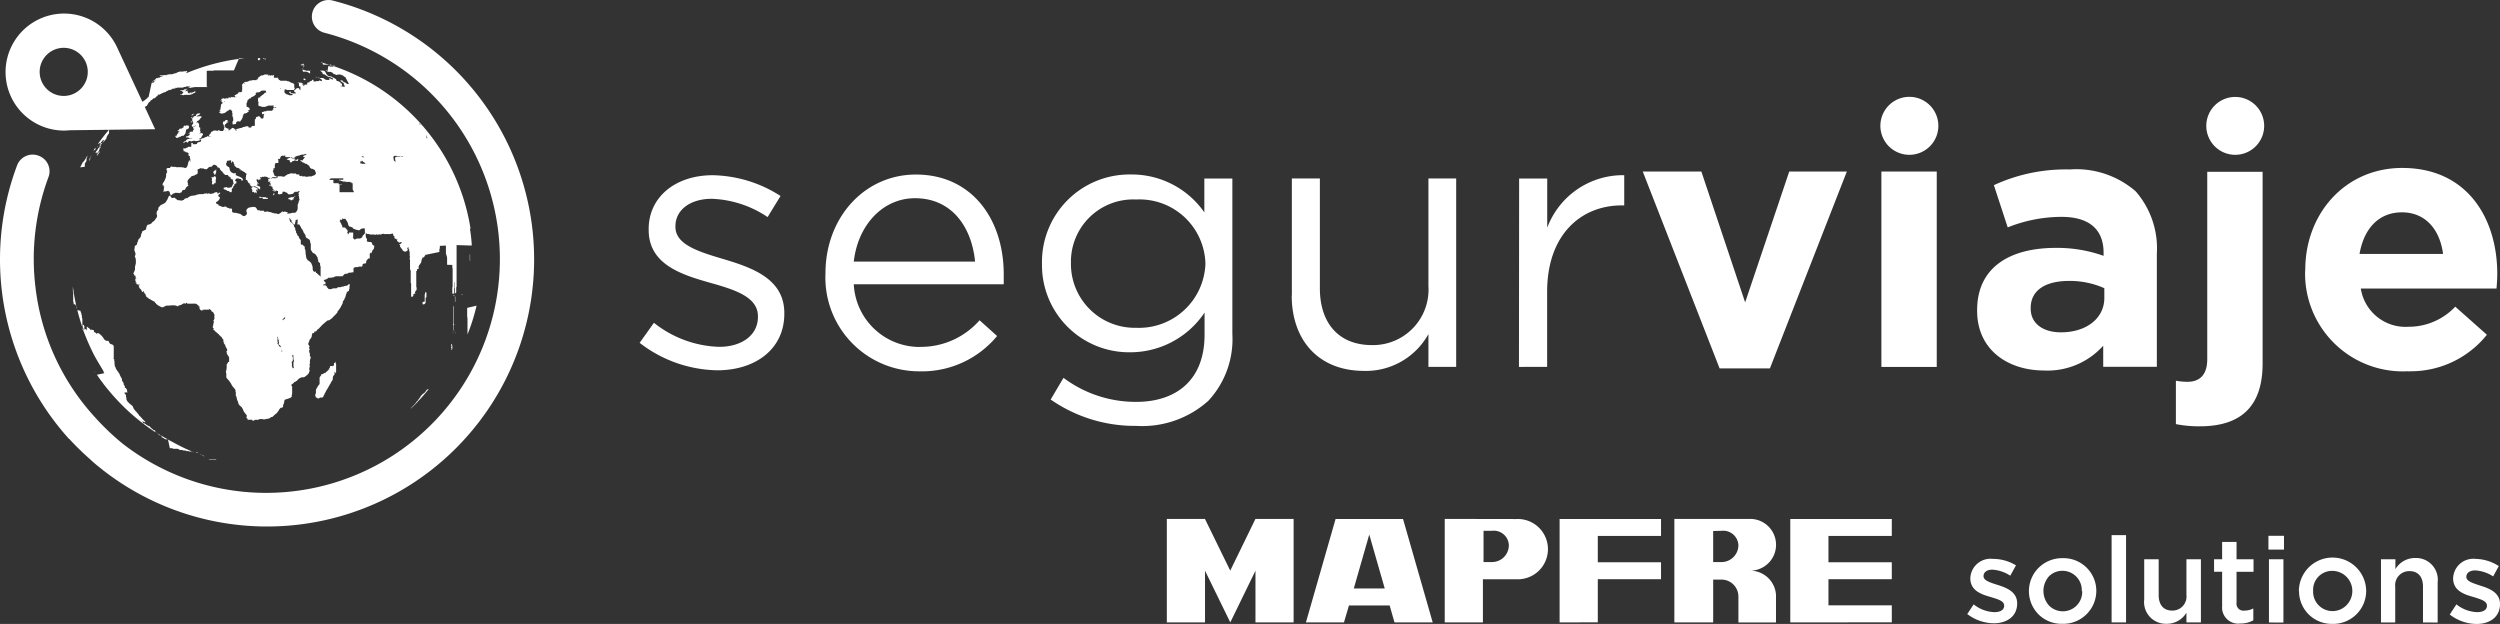 <svg xmlns="http://www.w3.org/2000/svg" width="195.785" height="48.864" viewBox="0 0 195.785 48.864">
    <rect x="0" y="0" width="195.785" height="48.864" fill="#333333" stroke="none"/>
    <defs>
        <style>
            .cls-1,.cls-2{fill:#fff}.cls-2{fill-rule:evenodd}
        </style>
    </defs>
    <g id="logo_Segurviaje_color" data-name="logo Segurviaje color" transform="translate(-20.001 111.002)">
        <g id="Capa_1" data-name="Capa 1" transform="translate(20.001 -111.002)">
            <path id="Unión_19" d="M191.852 48.126l.014-.025.506-.772a2.731 2.731 0 0 0 1.621.61c.505 0 .77-.2.77-.5 0-.387-.509-.51-1.1-.7-.736-.2-1.549-.506-1.549-1.452a1.583 1.583 0 0 1 1.761-1.518 3.466 3.466 0 0 1 1.817.563l-.444.808a2.866 2.866 0 0 0-1.4-.47c-.442 0-.7.208-.7.506 0 .354.537.5 1.118.695.721.223 1.52.55 1.52 1.441 0 1.012-.807 1.553-1.84 1.553a3.466 3.466 0 0 1-2.094-.739zm-11.033.007a2.559 2.559 0 0 1-.771-1.832h-.014a2.635 2.635 0 1 1 5.271 0 2.586 2.586 0 0 1-2.635 2.559h-.055a2.575 2.575 0 0 1-1.796-.727zm2.944-.738a1.578 1.578 0 0 0-1.093-2.689 1.485 1.485 0 0 0-1.52 1.559 1.528 1.528 0 0 0 .419 1.124 1.526 1.526 0 0 0 2.194.007zm-24.1.736a2.578 2.578 0 0 1 .008-3.683 2.611 2.611 0 0 1 1.868-.736 2.567 2.567 0 0 1 2.632 2.568 2.588 2.588 0 0 1-2.592 2.574h-.131a2.564 2.564 0 0 1-1.788-.724zm.771-2.963a1.721 1.721 0 0 0 .014 2.234 1.519 1.519 0 0 0 2.618-1.109h-.033a1.515 1.515 0 0 0-1.517-1.591h-.016a1.468 1.468 0 0 0-1.069.465zm9.248 3.682a1.7 1.7 0 0 1-1.76-1.9V43.8h1.133v2.81c0 .767.388 1.207 1.058 1.207a1.1 1.1 0 0 0 1.116-1.225V43.8h1.133v4.945h-1.133v-.764a1.779 1.779 0 0 1-1.535.871zm5.773-.021a1.264 1.264 0 0 1-1.42-1.452h-.011v-2.6h-.632V43.8h.632v-1.357h1.129V43.8h1.33v.979h-1.33V47.2a.54.54 0 0 0 .613.617 1.454 1.454 0 0 0 .7-.168v.93a2.011 2.011 0 0 1-.973.25zm-21.389-.742l.5-.757a2.75 2.75 0 0 0 1.621.61c.505 0 .767-.2.767-.509 0-.383-.505-.506-1.108-.692-.727-.208-1.542-.506-1.542-1.452a1.581 1.581 0 0 1 1.761-1.518 3.45 3.45 0 0 1 1.814.506l-.448.811a2.831 2.831 0 0 0-1.4-.473c-.442 0-.693.208-.693.51 0 .35.534.5 1.119.69.716.223 1.516.552 1.516 1.441 0 1.014-.8 1.557-1.836 1.557a3.46 3.46 0 0 1-2.074-.725zm35.688.663v-2.814c0-.768-.384-1.209-1.062-1.209a1.1 1.1 0 0 0-1.112 1.229v2.793h-1.115V43.8h1.129v.772a1.78 1.78 0 0 1 1.549-.872 1.7 1.7 0 0 1 1.76 1.9v3.151zm-12.063 0V43.8h1.133v4.952zm-12.323-.007v-6.835h1.132v6.835zm-25.164 0v-8.1h7.95v1.329h-4.96v2.062h4.96v1.326h-4.96v2.048h4.96v1.33zm-18.065 0v-8.1h7.943v1.329h-4.952v2.062h4.952v1.326h-4.952v3.378zm-12.93 0l-.379-1.326h-3.188l-.39 1.326h-2.98l2.323-8.1h5.282l2.324 8.1zm-3.188-2.656h2.424l-1.212-4.225zm-7.7 2.656v-4.049l-1.972 4.048-1.979-4.048v4.048h-2.991v-8.1h2.987l1.979 4.047 1.972-4.047h2.991v8.1zm55.725-.674a.072.072 0 0 0 .021.018l-.008.015zm30.144-1.79a.074.074 0 0 1 0 .012.045.045 0 0 1 0 .01zm-6.54-3.238v-1.078h1.219v1.079zM8.044 36.8c-.333-.265-.652-.51-.95-.8a20.906 20.906 0 0 1-1.664-1.621h-.018a20.967 20.967 0 0 1-4.077-21.42 1.306 1.306 0 0 1 .689-.737 1.292 1.292 0 0 1 1.011-.022 1.294 1.294 0 0 1 .76 1.675 18.372 18.372 0 0 0-1.011 8.672 18.15 18.15 0 0 0 4.608 10.079 19.383 19.383 0 0 0 2.223 2.126A18.306 18.306 0 1 0 25.406 2.565a1.3 1.3 0 1 1 .638-2.524 20.915 20.915 0 1 1-18 36.762zm8.871-.792h.022zm-.029 0h-.455l-.108-.029h.629l-.037.029zm.029 0h-.025zm.291-.008h.051zm-.254-.014h.028zm-.657 0h.028zm.58-.059h.055zm-.085 0h.028zm-.032 0h.036zm-.338-.111h.029zm-.315-.075h.033zm.086 0h.046zm-.2-.015l-.1-.031-.086-.029h.068l.15.049.018.011zm-.2-.1h.026zm-.01 0h-.051l-.046-.051.107.051zm.272-.011h.047zm-.121 0h.031zm0 0h.036zm.068-.024h.061zm-.158 0h.033zm0 0h.029zm-.222-.026h.06zm-.068-.029h.04zm-.062-.075h-.1l-.011-.06.172.06zm-.147-.042h.029zm-.071 0h-.002a.043.043 0 0 1 .032 0zm-.008 0h.036zm-.018 0h.018zm.014 0zm-.086 0l-.126-.055h.018l.146.055zm-.151-.055h-.172l-.075-.036h-.154l-.09-.046h-.169l-.079-.04h-.178l-.09-.045-.09-.048h-.351l-.09-.049h-.183l-.147-.678c.129.071.262.144.391.208a15.4 15.4 0 0 0 1.5.734zm-1.892-.957h.021v.015a.119.119 0 0 1-.015-.015zm.021 0h.008zm-.036 0h.015zm.021 0zm-.015 0h-.158l-.05-.029-.136-.082-.094-.051h.025l-.05-.038v-.072c.158.093.319.182.481.272zm.015 0zm-.456-.161zm-.036 0l-.042-.027h.022l.057.027zM12.6 34.1h.057v.04a.51.51 0 0 1-.057-.04zm-.037 0h-.042l-.1-.068-.068-.079c.079.051.161.1.244.148zm-.322-.223h.029l.046.029.04.046c-.044-.029-.084-.052-.119-.079zm-.008 0l-.051-.031c.021.011.039.025.061.036zm-2.686-2.162c-.333-.338-.66-.692-.968-1.058l-.068-.086-.1-.115-.032-.04-.032-.036-.082-.111-.037-.036a.373.373 0 0 0-.064-.086l-.061-.082-.093-.134-.057-.068a9.715 9.715 0 0 1-.362-.515l.58-.122-.032-.051-.029-.04v-.06c-.251-.427-.524-.857-.756-1.3a17.594 17.594 0 0 1-.818-1.869 1.742 1.742 0 0 1-.033-.082l.037.011v-.089l-.026-.04a.074.074 0 0 1-.025-.064v-.216l.086.036v.033l.032.042v.263l.129-.029.033.042v-.031l.036.15v-.183H6.8v-.175l.032.046v-.05l.025.04.061.064h.032l.029.046.077.037v.049l.064.051v-.051l.237.057V26l.007.025h.025v-.033l.054.033.06.053.037.033.049.036V26.1h.147l.122.1.111.108h.026l.021.067.04.051.04.04.054.082.029.044.06.064h.04l.037.033h.161l.033.046.029.051.068.124.265.112v.04l.036.06v.38a.031.031 0 0 1 0 .025v.51h-.031l.029.053.036.04v.1l.025.1v.172l.015.018v.134l.036.04v.046l.044.046v.042l.049.1.191.272.033.044.049.12.086.174.079.126v.124l.046.082.085.13v.086l.025.053.036.062.037.04v.12l.075.029.071.1.025.044v.122l.036.036v.04h-.108l-.029-.046v.062H9.74v.036l.04.038v.051l.111.044h-.028v.126l.028.071v.1l.036.04H9.9v.042l.025.04.029.04v.036l.058.051.038.046.072.075.2.161.036.044.029.027.032.044v.022l.04.1.064.093.062.079.1.1.032.042.079.1.033.029.042.062.026.057-.037-.044-.037-.04.026.029.061.068.046.029.09.1.038.036.047.042v.029l.111.1.022.018.029.036.044.036.029.033.031.044h-.1l-.079-.044h-.029l-.086-.062-.042-.031h-.029l-.068-.066-.064-.057-.125-.1.086.071.029.029.036.029.036.036.039.033.066.053h.029l.039.036.086.159h.079l.057.036.042.029.047.033.071.06h.029l.04.029.054.033h.029l.068.04.079.1.036.029.075.057.072.062.04.036h.068l.036.036.031.051v.029h-.031l.029.042a16.056 16.056 0 0 1-2.625-2.133zm1.276.745l-.029-.031-.014-.015zm-.161-.179l.014.018v-.011l-.047-.042zm-3.309-6.256h.007L7.353 26zm-.517-.219v-.057h-.029zm-.258 0l-.004-.006zm165.6 7.58a9.22 9.22 0 0 1-1.775-.172v-3.4a4.869 4.869 0 0 0 .911.086c.918 0 1.545-.506 1.545-1.771V13.453h4.335v15.02c0 3.37-1.714 4.912-4.908 4.912zm-83.309-.033A11.516 11.516 0 0 1 82.3 31.3h-.025l1.011-1.71a9.447 9.447 0 0 0 5.677 1.883c3.259 0 5.371-1.8 5.371-5.251V24.48a7 7 0 0 1-5.794 3.108 6.825 6.825 0 0 1-6.938-6.9v-.06a6.851 6.851 0 0 1 6.949-6.963 6.93 6.93 0 0 1 5.766 2.965v-2.649h2.194v12.181a7.085 7.085 0 0 1-1.882 5.227 7.749 7.749 0 0 1-5.623 1.965zm-5-12.764v.057a5 5 0 0 0 5.107 5.025 5.206 5.206 0 0 0 5.425-5v-.053a5.163 5.163 0 0 0-5.425-4.994 4.874 4.874 0 0 0-5.106 4.965zM19.841 32.942h-.064V32.9h-.044v-.031h-.343v-.055l-.04-.06-.036-.029V32.7h-.029v-.037h.036v-.146l-.029-.037-.057-.068-.068-.082-.068-.1-.054-.1v-.037l-.06-.108-.055-.071v-.036l-.143-.1-.025-.04-.09-.108v-.08l-.029-.036v-.075h-.033V31.4l-.04-.082v-.036l-.025-.036v-.115l-.036-.036v-.04l-.042-.075v-.268l-.025-.051v-.121l-.055-.086-.057-.051-.072-.1-.049-.051-.051-.078-.062-.123-.03-.051-.144-.2-.051-.064-.085-.086-.025-.042-.036-.04v-.3l-.039-.172.042-.086v-.072l.025-.111v-.217a.229.229 0 0 0 0-.068l.029-.048.032-.036.043-.09.042-.031h.044v-.33l-.036-.1-.046-.046-.1-.171v-.09l-.033-.036v-.029l.061-.072v-.1l-.1-.182-.048-.1v-.06l-.046-.048-.064-.1-.032-.042.076-.026h-.029l-.05-.042v-.186h-.036l-.064-.088v-.046l-.147-.129-.133-.144-.176-.15-.046-.046.051.025-.046-.029h-.044l-.051-.1h-.05l-.029-.051-.064-.092.043.042.068-.014-.072-.055-.036-.075h-.022l.022-.046.036-.1v-.122h.046L16.7 25.3v-.02h.05v-.1h.014l-.05-.033v-.051l.04-.046.036-.09v-.343l-.046-.046v-.051H16.7v-.1h-.1l-.04-.06-.039-.1-.042-.026v.055l-.044-.036V24.2h-.046l-.051-.051.051.1H15.9l.029.053h-.031l-.026-.1v.086h-.036v.042h-.046v-.051l-.033.055v-.036l-.072-.037-.064-.1v-.115h.029V24l-.051.044v-.074l-.053.03v-.051l.04-.029h-.072l-.085-.085-.086-.051h-.191l.044-.042-.075.042h-.444L14.6 23.7l-.037.037-.031.049h-.044l-.014-.029-.01-.021-.025-.029.036.049h-.095l-.04.033-.075.031-.093.068h-.042l-.144.049L13.9 24l-.055-.048-.183-.042h-.232l-.172.022h-.229l-.273.133h-.1l-.3-.165-.09-.075-.04-.046-.1-.1v-.025l-.068-.064h-.057l-.04-.026-.061-.053h-.051l-.031-.051h-.029l-.133-.071-.042-.029v-.036h-.037l-.046-.036-.085-.062v-.09h-.056v-.057l.007.008v-.027h.04l-.025-.025h-.039L11.337 23l-.051-.107h-.029v-.079l-.051-.042v.093h-.05l-.04-.04-.046-.1-.04-.033v-.062h-.06a.156.156 0 0 1 0-.051h-.039l-.025-.053v-.046h-.046l.025-.051.036-.042h-.06v-.051h.082a.077.077 0 0 1 0-.04h-.168a.117.117 0 0 1 0-.053h-.015l-.036.026-.043-.033v-.062l.036-.036h-.051l-.065-.036.026-.055h.031L10.627 22H10.6v-.175l.026-.031v.046h.11v-.01h-.064l-.046-.04v-.082l-.036-.144-.055.057v-.051l-.042-.086-.029-.057-.036-.029v-.025h.046v-.026l.04-.082.057-.15V20.9l.068-.279v-.28l-.042-.19-.037-.042v-.044l.051-.119v-.1l-.057-.159-.036-.108.036-.246v-.051l.033-.053h.04l.085-.055v-.053l.033-.057v-.051l.078-.161V18.8l-.038.046.025-.051.075-.079.075-.1.04-.042.029-.053.029-.182.076-.161v-.062l.28-.133.036-.055v-.107l.04-.079v-.049l.036-.037.037-.051.172-.042.126-.072.036-.051.072-.074.086-.051.042-.046.04-.051.068-.1.05-.066.046-.1v-.1l-.031-.057V16.6l.06-.107.068-.072v-.157l.094-.1.086-.094.265-.133.079-.049.046-.046.144-.227.1-.232.032-.051h.039l.077-.031v.089l.068.086.04.031h.06l.09-.025h.046l.273.212.1-.036.036.046h.212l.05-.04h.046l.03-.036.046-.051.043-.033h.043l.1-.042.042.022.044-.055.05-.046.193-.085.291-.036h.037l.094-.059h.093l.1-.042h.337l.062-.04h.136v-.033h.046l.046.044h.086l.054-.046.1.064h.046l.05-.025h.1l.072-.026.04-.036.147-.051h.079l.046.033v.079h.036l.115-.079h.054v.053l-.083.1h-.053v.115l.031.053h.033l.046.042v.086l-.057.108-.09.108-.1.051-.046.051v.048l.04.057.061.029h.046v.051l.051-.048v.111h.046l.083.04h.043l.118.068h.1l.132-.042.072.031.122.086h.076l.051.048h.161l.051.038v.2l.04.051.1.046h.139l.169.04.215.055.119.1.114.062h.06l.105-.044.1-.118v-.112l-.036-.071v-.123l.025-.053.046-.056.108-.086h.054l.05-.026h.1l.042-.029h.259l.11.126.046.036v.057l.04.042h.147l.057.04h.284l.042.086h.062l.107-.029h.051l.322.066.051.042h.107l.051.04h.107l.126.018.057.033h.061l.1-.046.126-.094h.008l.057-.06h.1l-.057.042h.082l.051-.036h.061l.093.042h.079l.043.051h-.05l-.026.037.068.029v.025h.04V16.7h.039l.057.026.077-.026.161-.036h.158l.079-.029.072-.083.044-.064.042-.139v-.323l.046-.09v-.082h.04v-.134l.054-.031v-.083l-.033-.086v-.14l-.039-.046v-.051l.036-.068-.044-.057V15.1l.046-.044.033-.046v-.051h-.046l-.047.029h-.039v.033h-.215l-.085.055-.044.049v.044h-.046l-.054.025-.165.026h-.092l-.068-.026-.051-.071-.049-.04-.087-.026-.1-.049h-.108l-.036.049v.051l-.043.1-.046-.031-.1.036h-.107l-.064-.029.014-.172v-.057h-.089v-.029h-.056l-.028.036-.046.031v-.018l-.022.018h-.093l.025-.031h.09v.014l.032-.025-.054-.025h-.19v-.051h.051l.04-.046-.037-.036h-.049v-.063l-.043-.025h.036v-.075l-.086-.033-.053-.04-.04.029-.09-.051h.05l-.032-.042v-.033h.025l.042.051v.046l.1-.031H21.2l-.044-.079h.044l.042-.051h-.068v-.046l-.06-.046.053-.036.033-.051h-.05l-.158.037.029-.055v-.093l.029-.051.1-.072h.108l.051-.031h.043v-.046h.048v.049h.255v-.035h.126l-.062-.038v-.036l.044-.04h.284l.114.029h.119l.028-.051.137-.075.068-.051.161-.046.09-.04.308.025h.046l.046-.031.026.051.042.046h.208v.086l.049.046h.051l.033-.025h.046l.05.042h.126l.04-.029v.029l.129.029h.118l.133-.029h.185l.115-.051.042-.025h.043l.061-.04.042-.046.04-.075v-.026l-.04-.1-.031-.053v-.046l-.029-.049h-.047l-.049-.04-.051-.036H24.4l-.05-.04-.061-.033-.062-.137-.04-.046-.1-.075-.1-.071h-.093l-.09-.09h-.093l-.087-.089-.093-.033v-.029h.043l-.054-.026.04-.029.064.029h.107v-.093h.04l.044-.089h.085l-.1-.093h-.046l-.046-.04.082-.04h.046v-.042h.043l.086-.044h.042v-.033h-.027v-.031h-.04l-.04.031h-.075l-.043.026h-.19v.029h-.083l-.046.042h-.086l-.039.026h-.09l-.042.04h-.04l-.061.079h-.04l.061-.059-.068.033v.126l.085.1h.046l.086-.026h-.029l.044-.025h.046l.046.033-.046.031v.063h-.133l-.044-.033H23.1v-.036l-.053-.062-.094-.107-.05.031v-.036l-.046-.036h-.115l.051.036h.025l.051.04h.043v.046l.042-.029.083.068.029.046.028.036h-.028l-.04.046h-.093l-.04.029-.04.048-.04.025h-.1v-.025h-.008V12.6l-.042-.06H22.6l-.054-.029h-.079v-.044l.087-.053.135-.053h.048l-.037-.053h-.28l-.079-.046-.046-.037h.064l-.039-.04v-.04l-.05.055h-.119l-.029-.04v.046h-.039l-.09.026v.046l-.053.071.022.022-.062.067-.046.029v-.029l-.05.036h-.04v.044l.036.033v.19l-.036.025h-.19l-.039.048h.049l-.064.082v.276h-.1v.144l-.04.049v.029l-.054.029h.054v.049l.049.044v.084l.04.066.029.093.147.055.026.049-.051.036h-.05v-.029h-.237l-.1.1h-.1l-.046.046-.05.036-.044.048v-.079l.144-.068v-.025h-.15l-.033-.044-.042-.027-.154-.026h-.066l-.049.029-.1-.025-.05.046h-.123v.085h.051l.051.037h-.1v.049l.036.051h-.036l-.029-.051h-.103l.025.072-.06-.036-.055-.046v-.051l-.05.046v.139l.061.108.09.09v.049h-.04v-.049h-.086l.042.085-.049.033h-.054l.036.029h.047l.053.033h.046v.031h.068v.037h.057v.232l-.05-.049-.05-.037-.05-.025-.112.033.037.04v.036h.054l.029.049h-.1l-.036-.046-.047-.025v.057l.054.089v.1l.029.046v.029l-.051-.036-.025-.051h-.039l-.046.046v.04l-.048-.075-.046-.046V15l-.042.049h-.05l-.044-.082.033-.089-.036-.046-.04-.053v-.051l.042-.055h.051l.036-.057h.047l.053.033.062.025h.046l.05.037h.04l.057-.029v-.026h-.1l-.05-.031-.055-.037h-.1l-.129.033-.031-.046-.051.042-.036-.1-.062-.042v-.051h.008l-.068-.089h-.04l-.04-.09-.031-.029v-.042l-.04-.057-.094-.046-.029-.051h.029v-.055l-.029-.036.036-.06v-.137l.04-.071v-.079h-.04l-.057-.036-.04-.068h-.046l-.051-.044h-.025l-.137-.1h-.1l-.089-.042h.078l.043.025h.046l-.042-.04-.09-.06-.036-.046h-.051l-.072-.03h-.085V13.1l-.062-.04-.107-.1.031-.051-.04-.053h-.025v-.118l-.057-.068-.066-.037-.046.105v.053l-.04-.064v-.191l-.046.029h-.125l-.042.026h-.1l-.025.042v.094l-.051.051v.122l.051.089.039.025.09.066h.042l.036.082.04.208.158.164h.051l.036.033h.233v.072l-.051.029v.025l.151.083.137.049.039.015.135.071.033.036.051.029.036.051v.051l-.031.071h-.044l-.046-.04v-.059l-.046-.033h-.09l-.036-.04h-.2l-.036.029-.036.051-.026.025v.044l-.031.044v.007h.046l.071.04v.126l-.154.078v.093l-.1.086v.033l.014-.007v.049l-.075.068-.051.1v.075l.029.049-.051.04v.046h-.118l-.046-.038v-.029l-.048-.029h-.1l-.043-.04-.158-.082h-.061l-.04-.051v-.054l.043-.046h.1l.051-.04h.018l.094.057h.15l.1-.036h.1l.042-.018h-.06V14.6l.075-.1v-.072h.042l.036-.049-.029-.046v-.1l-.032-.048v-.1l-.029-.04h-.072L18.1 14h-.032v-.09l-.046-.033h-.046v-.046h-.046l-.055-.068-.036-.057h-.176l-.086-.053-.032-.036-.05-.033v-.046l-.047-.037h-.031v-.071l-.079-.029-.025-.046-.065-.053v-.046h-.04v-.1l-.2-.064v-.112h-.068l-.068-.057-.082-.023h-.046l-.062.036-.089.1-.051.025h-.111l-.06.033-.108.064v.042l-.047.029-.093.037-.036-.026h-.094l-.031-.046h-.205l-.025-.025h-.049l-.1.067h-.047l-.064.044v.1l.036.118h-.039v.1l-.047.037-.136.064-.046.033-.208.06-.076.04-.049.046.025.029-.051.036h-.036l-.033.051-.092.1v.029l-.046.051.039.172v.131l.068.083h-.057l-.1.064-.066.086-.025.051-.036.075-.047.036h-.089l-.108.071v.044l-.029.053-.036.044h-.075l-.051.042h-.042l-.057-.025H13.7l-.049.049h-.081l-.044.026-.042.064-.065.046-.079-.049-.031-.068v-.037l-.036-.025.049-.062-.053-.025-.072-.055v-.031l-.086.031v-.025l-.086.051h-.147l-.086.036v-.046l.036-.082v-.144l.029-.079V14.6h-.075v-.049l.051-.037v-.057l-.036.051h-.065v-.093l.025-.046a.042.042 0 0 1 0-.031l.075-.09.075-.148.046-.119.036-.049v-.042l-.025.049.047-.135v-.194l.031-.029v-.046l.057-.046v-.026h-.042l.053-.053h-.04v-.046l.026-.036h-.04v-.051h-.033v-.046l.1-.075h.2v-.036l.037-.051.046-.029h.075l.033.029h.251l.036.025h.445l.05.037h.025v-.026h.048l.06.04h.136l.04-.025.072-.115.029-.122.031-.086v-.04l.072-.2h.036l.026.044v.046l.031.046v-.265l-.031-.036-.033-.029h.036v-.135h-.04l-.031-.026h-.029v-.042l-.036-.04.047-.062h-.035v-.046h.075l-.029-.029H14.7v-.046h-.079l-.033-.031-.031.042v-.042l-.029-.029-.116-.036h-.046V11.8h.034l-.029-.026v-.042h.029v-.033h-.075v-.04l.042-.036h.183l.048-.051h.075l.039-.064h.043l.054-.033.049.036.122-.025v-.294h.12v.1h.251l.1-.04h-.015V11.2l.051-.036.09-.04h.082l.051-.029.04-.048v-.167l.05-.04.144-.026.14-.071.1-.026h.014v-.046h.14v.008h.161v-.026h-.083l-.057-.036v-.036l.094-.088.039-.053.036-.082v-.036h.04l.062-.025.046-.029.05-.044h.23l.029.036.039.022v-.031l.043-.044h.147v.053h.251v-.038h.04v-.072h.079l-.032-.029v-.083h-.036l.036-.036.04-.029-.043-.085H17.5v-.04l.032.031v-.057a.052.052 0 0 0 0-.036l-.032-.024v-.029h-.042v-.061h-.011l.011-.036v-.022h.007l.029-.1.025-.033v.033h.081v-.03l.038-.031v-.011l.03-.042h.154v.074h-.061l.039.026-.043.04.043-.026h.075v.036l-.025.038h-.1v.075h-.043a.089.089 0 0 0 0 .046h-.046v.029h-.04V9.8l-.046.033.036.056h-.021l.06.037v.049l.026.036h.036l.122.068h.087v.044l-.048.042v.035h.108v-.037l.043-.036h.076v-.044l.044-.021.029-.044h.046l.071.015.065.057h.04v.086l.075.036h.025l.036.025V10.2l.025-.04h-.118v-.04l.14-.026.226-.06.166-.034.064-.053h.079l.086-.036.122-.025h.115l.04.1h.178l.055-.042v-.082h.207l.04-.031v-.467L20 9.331l.036-.04v-.07l.025-.04.039-.029h.044l.093-.044h.068l.039.026.064.071v.04l.075.036h.087l.036-.025.036-.036v-.151l.057-.118-.036-.029-.046.029h-.075v-.04l-.029-.025v-.118h.114v-.022h.044l.036-.031h.161v-.04h.459V8.6h.072v-.159h.057V8.4l.189.036V8.41h-.029v-.032h-.154l-.079-.055v-.031h.036v-.068l-.078.046h-.373v.036h-.036l-.029.029v-.029l-.054.029h-.04v.035h-.308v-.024h-.1l.033-.036h-.136v-.029h-.062v-.242h.029l-.029-.067-.031-.036V7.7h.036v-.068h.143v-.073l.029-.029h.036l.048-.06h.028v-.032h.036L20.6 7.4h.029v-.027l.036-.025.062-.064.029-.033h.082v-.028h.028l-.035-.023v-.06l-.05-.046h-.295v.025h-.057v.036h-.06V7.2h-.061v.03H20.1l-.032.031a.041.041 0 0 1 0 .029h-.025l-.029.037v.029h.036v.036l-.072.046-.033.031-.04.064h-.071l-.029.036-.065.026h-.071v.1h-.1l-.029.029h-.032v.033l-.072.036v.066h-.075v.06h.029l-.051.1v.037h-.029V8.2a.126.126 0 0 0 0 .051v.108h.04l.029.025h.042l.062.053h.04v.057l.032.029V8.6h-.032v.025h-.036l-.04.036h-.033V8.7h.075v.031h-.029v.037h-.036l-.062.046-.036.036h-.072l-.029.04H19.1v.036h-.025l-.025.107v.029h-.04v.137l-.033.037v.024l-.031.036-.029.079-.055.056-.039.068-.036.042-.029-.04h-.183v.04h-.035l-.047.033V9.6a.057.057 0 0 1 0 .037v.04l-.04.04h-.086l-.085.029h-.04l-.031-.029v-.226h.036v-.067h.036v-.057h-.029v-.186h-.036v-.073l-.036-.115.036-.049v-.079l-.036.036v-.215h-.062V8.6h-.054l-.086-.029-.031.033-.04.036-.04.026h-.036L17.8 8.7l-.14.1-.036.033-.083.031h-.029l-.078.025h-.173l.032-.036h-.064l-.025-.031h-.031v-.036l.036-.04.025-.036v.026h.036l.036-.037-.046.029V8.7h-.018v-.04l-.036.037V8.6h.051l.061-.444h.04v-.033h.029l.031-.036.048-.026h-.106l.026-.025h.036v-.057h-.036v-.035l-.051.042v-.06l.044-.036v-.035h-.033l-.064.036v-.062h.064v-.036h-.036l.031-.04.029-.007v-.014h.037l.036-.029h.1v.026h.014v.011h.053v.014h.022V7.74h-.022v-.022h-.036l-.018.007v-.007h-.014l.014-.015.021-.022-.018.022h.055l-.033.011h.126l.022-.015.021-.014h-.036v-.004l.008-.01h.029V7.7h.137v-.022l.089-.026h-.1v-.024h.162v.036l.011.008v-.026h.051v-.029l.033-.033h.06l-.031.033h.04l.028-.018-.021-.007h.029l-.008.007.054.011.036-.026.036.051h.029v-.029h.114v-.018H18.417l-.036-.075v-.029l-.04.014.04-.027h-.029l.111-.04.025-.031h.029v-.029h.064v-.033h.065v-.051l.042-.025.037-.029h-.062V7.2h.1l-.068.026h.143l.042-.03h.051l.064-.031.04-.029-.068.04V7.14h-.037v-.029l.036-.025v-.415h-.031v-.033h.031l.029-.06h.04v-.029h-.049l.036-.026h.057v-.031l.036-.022v-.029h.1l-.046-.029h.3v-.028h-.119l.071-.036h.066v-.022h.025v-.01h.043l-.018.01h.068V6.3h.053v.051h.033v-.025h.057v-.01h-.075v-.04h.427v-.025h-.025v-.025h.082l.043-.046-.018-.011H20.211V6.1l.025-.031.255-.186-.015.031h.09v-.007a.052.052 0 0 0 0-.025h.093v-.021h.029v-.026h.351l-.072.051v.025h.083l.05-.031h.025v.042h.079V5.9h.122v.025h.046v-.054h.075v.194a.026.026 0 0 1 0 .025h.184l.029.011h.068v-.029h.025l.061.046h-.054l.1.15h.061V6.3h.033v.022h.48l.1.046h.085l.1.062.129.064h.057l.029.031h.046v.033h.025l.036.022.008.254v.029l.031.033v.053l-.075.1h-.469l-.152-.033-.084-.04h-.007V7h.031v.029h-.034v.089h-.025l.011.1.028.062.036.025h.032v.062h.028l.071.029h.062l.032.031h.071v.033h.219l.029-.025h.036V7.4l-.02-.027v-.028h-.133l-.1-.086-.032-.031.047-.037v-.029l.1.036-.026.066h.04v.031h.104l.072.022h.2l-.025-.029v-.06h-.036l-.085-.079V7.09l.053-.037.036-.053h.054l.043-.04V6.9h.215V7h.073v.029l.029.036v-.273l-.029-.024h-.086v-.256h-.068l-.065-.036h.348v.033l.043.025h.028l.033.029.053.057h-.126v.029l.1.036.025.033v.029l.093-.133h.054v.025l.1-.025h.029V6.47h.122l-.046-.029h.083l.031-.029v-.024l.029-.031h.047l.029-.026h.068v-.043l.049-.044h.062V6.3l.036.025.026.026h-.046v.025h.078l.072.026v-.025l.025-.025h.241v-.026h.029V6.3l.04.025L25 6.3h.068l.036.025v.022h.118v-.03l-.042-.026h.029v-.054h-.026l-.064-.055-.044-.025h-.04v-.05h.265l.173.119.1.036h.24l-.046-.139h.051l.036.029.114.049.068.026h.064l-.032-.033v-.025l-.036-.051-.04-.025h-.033l-.093-.051h-.043l-.023-.025h-.1l.028.026-.046-.026-.028-.025-.054-.049h-.029l-.046-.026-.046-.053h-.029l-.05-.051h-.1l-.04-.04V5.7l-.046-.046-.1-.086-.054-.04h.273l.064.04h.039l.183.32h.025l.032.025v.025h.036l.051.026h.064l.046.025h.079l.057.049.036.03h.037l.031.025h.029l.065.033v.029h.029l.036.025h.033l.036.093V6.3l.075.051h.046l.068.031.076.033.036.025.036.051v.031h.044l.029.033.029.022v.083h.031l-.031.033v.029h-.14l.039.036h.094l.089.029h.172l-.057-.064v-.052l-.053-.057v-.095l-.036-.031-.083-.053-.09-.051v-.028h-.036l-.025-.026.032-.033h.125l.087.119h.036l.051.025.029.029h.031l.055.03.028.025.04.026v.029h.157l-.291-.561h-.051l-.039-.031-.06-.051-.037-.025-.038-.025h-.059v-.026h-.038l-.047-.026H26.4v.036h-.061l-.051-.025h-.025v-.024h-.043l-.043-.022h-.04l-.028-.031-.055-.051-.046-.051h-.036l-.09-.04h-.168L25.65 5.6h-.036v-.034h-.033l-.1-.062h.064l.108.062.054-.4.036.025h.086l.036.026h.255l-.033-.026h.047l-.072-.025h-.032l-.068-.026-.025-.014h-.1l-.029-.026h.079a.014.014 0 0 1-.01 0h.014a.014.014 0 0 1 .008 0h.001H25.879l-.1-.033h.133l.075.033h.207l.072.029h-.126l-.07-.029h-.17l.05.022c.072.022.14.046.212.068a16.078 16.078 0 0 1 10.69 12.732l-.052-.032c.064.394.111.792.14 1.187v.154l-1.183-.037v.141a.154.154 0 0 1 0 .056v3.069l-.029.051v.39l-.043.04v.026h-.051v-.376l-.029-.044v-.44h-.032v.057a.248.248 0 0 1 0 .071v.387a.147.147 0 0 1 0 .055v.09a.154.154 0 0 0 0 .056v.168h-.15v-.48l.025-.055V22.4a.14.14 0 0 1 0-.053v-.122a.162.162 0 0 1 0-.057v-1.195l-.025.051v-.276l-.409-.011v-.57l-.068-.245v-.011l-.025-.056v-.623h-.025l-.452.022v.086a.073.073 0 0 1 0 .038v-.031a.119.119 0 0 0 0 .049v.083h-.034v.254l-1.116.232v.066h-.028v.051l-.032-.037v.072l-.086.051h-.029v-.048l-.033.048v.049l-.025.051-.029.051-.025.056v.1l-.032.066v.029l-.025.029-.029.046-.032.057-.029.033-.036.036v.029l-.036.036v.2l-.036.033h-.09v.148H32.6v1.247l.025.046a1.007 1.007 0 0 1 0 .144v.057l-.033.029h-.036v.051l-.033.051-.028.06v.051l.028.029h.036v.046l-.025-.033h-.074l-.065.033-.025.046v.09l-.04.051-.036.031h-.064l-.032-.036v-.638a.105.105 0 0 1 0-.051V22.2l-.033-.057V21.2l-.021-.055-.033-.057v-.731l-.026-.056v-.13h.029v-.057l-.029-.051v-.3l-.025-.105-.025-.049v-.059l.036-.038h-.083v-.037l.032-.057-.032.026v-.064l-.025-.031-.036.025v.057h-.037v.051h.036v.108l-.033.049-.038.029h-.037l-.036.033h-.112l-.04-.033h-.036l-.036-.038-.036-.051-.029-.057-.04-.044-.036-.057-.042-.049-.04-.051v-.089l-.072-.115h.072l.04-.022.036-.037h.036V19l.022-.037h-.108l-.04.029h-.075l-.036-.029-.046-.036-.04-.036-.033-.049v-.062l.036-.036.033-.033h-.025l-.037.037-.042.042v-.057l-.033-.042h-.036l-.036.029v-.037h-.039l-.029-.1v-.1h-.075v-.1l-.064-.107h-.034l.04.026h-.079l-.077.031h-.537l-.04-.046-.042.033h-.087v.042H29.6l-.04.025h-.042v-.036h-.044l-.043.031h-.126l-.038-.049v.036h-.306l-.043-.046h-.172l-.046-.036-.046-.033-.014.079v.175l.021.051v.057l.043.051.036.053-.011.2h.09l.068.033h.176L29.1 19l.042.057v.055l.044.053.036.057h.085v.133l-.025.06v.055l-.029.051-.043.036-.039.046-.039.112-.037.049v.066h-.046l-.029-.051-.064.107v.355h-.114l-.141.172-.025.053v.119l-.039.04-.173.025-.042.033-.04.057v.111l-.046.029h-.251l-.046.038h-.219l-.093.051-.043.046v.313h-.139l-.048.025h-.172l-.133.086h-.14l-.1.049-.046.055-.04.051-.047.042H26.3l-.051.026H26.2l-.046.057h-.136l-.057.029h-.237l-.049.036-.051.057h-.057l-.029.053h-.1l-.053.036h-.047l.044.046v.053l.072.037.036.057v.139h-.136l-.055.082h.193l.083.064.053.112.1.1.021.025h.194l.05-.036h.051l.054-.029h.251l.05-.037.076-.049h.2l.1-.048h.094l.19-.064h.093l.094-.06.042-.057h.1l.025.036-.043.108v.208l-.04.051h.026l-.026.042a.155.155 0 0 1 0 .062l-.172.1v.078l-.04.051v.036l-.036.04v.1l-.037.062v.057l-.057.04v.074l-.039.066-.075.1-.025.053v.051l-.026.1-.193.358-.036.051-.04.051-.036.051-.04.049-.032.04-.029.057v.049l-.1.1-.029.036-.031.033-.051.051-.036.036-.064.064-.051.049-.049.051-.026.033-.057.042-.161.105h-.086l-.047.031-.049.037-.051.036-.108.1-.136.109-.158.163-.064.068-.09.1-.046.038h-.037l-.029.046-.039.051-.037.049-.046.044h-.09l-.046.079-.036.051h-.082l-.044.046a.1.1 0 0 0 0 .051v.042l-.025.036v.089l-.036.057v.037l-.029.046-.04.042-.051.033v.051l-.036.051v.046l-.05.1-.029.082v.046a.089.089 0 0 0 0 .042l.068.068v.055l.046.036-.046.051v.124h.037v.068l-.037.042v.148l.055.1v.223l.064.036v.051l-.025.137-.037.049v.327l-.046.036.033.04v.179l-.033.044v.208h.036v.046l-.064.09v.079l-.05.042-.108.129h-.053v.042l-.093.055-.079.053h-.17l-.172.075-.075.048-.04.049h-.043v.046l-.089.079h-.04v.036h-.033l-.05.036h-.04l-.078.088-.09.075h-.046v.04l-.029.082.061.086v.555l-.046.15h.04l-.036.083-.075.075-.086.036-.3.1h-.032l-.046.033-.029.053v.046l-.037.179-.064.144v.137l-.1.057h-.075l-.09.089-.05.068v.026l-.051.06-.036.062-.057.075-.072.075-.1.071-.137.133-.075.066h-.075l-.14.1-.115.04h-.136v.029h-.129v.031l-.207-.036h-.212l-.072.055h-.273l-.09.068zm3.124-4.134l.042.057v-.133l-.025-.051v-.316l.036-.046v-.124l-.04-.051v-.309l-.046-.036h-.04v.111l.04.046v.288l-.064.092-.036.062.029.051v.269h.039v.135l.033-.046zm-.921-1.326v.046h.075l-.021-.015v-.046l-.025-.029zm-.022-.123l.032.026v-.008l-.032-.056zm-.295-.807v.176l.033.051v.04l-.033.049v.042l.033.051.1.126.078.1h.044v-.075l-.072-.1h-.057l-.042-.04v-.051l.042-.046v-.046l-.021-.049v-.133l-.043-.04v-.1l-.025-.055zM17.6 26.8h.031l.055-.029h-.056zm4.108-.373v.051l.055-.029-.055-.115zm.455-1.448l-.036.046v.018l.036.046.068-.1h.057l.04-.051v-.1h-.011zM11.472 23.11h-.043zm-.613-1.3h-.029zm13.883-.55v.115h.051l.165.154.042.057h.051l.046.029.04.068v-.055l-.029-.053v-.721l-.04-.057v-.168l-.046-.051-.046-.044-.054-.042v-.144l-.043-.049v-.112l-.094-.161-.107-.133-.051-.036-.1-.04-.051-.04-.064-.111-.043-.051-.029-.062v-.476l-.044-.051v-.112l-.031-.06V18.8l-.072-.057-.085-.051-.04-.036h-.057l-.04-.077-.042-.053v-.1l-.036-.051-.029-.049-.036-.06-.051-.059-.036-.118-.036-.057-.044-.083-.085-.1v-.06l-.051-.051-.057-.115-.046-.051h-.143v-.031l.028-.105v-.282l-.036.046-.122.036v.1l-.04.1v.1l-.032.051h-.029L23 17.548l-.049-.049-.037-.059h-.031l-.05-.053v-.12l-.064-.062-.083-.137v-.022l-.029.075v.044l.04.051v.09l.072.1.143.075v.029l.04.051.068.064v.108l.078.1.025.057V18l.062.115v.1l.064.077.025.056v.052l.133.137v.057l.029.053.031.057.051.051.051.053h-.015v.3l.04.053h.111l.033.055.1.079.029.045v.168l.046.055.028.053-.038-.029.029.163v.118l.031.146v.055l.037.168.121.175h.051l.051.044.049.053.057.051.051.036v.055l.036.06.029.062.04.16v.174l.031.057v.051l.051.036.122.06v-.057zm10.7-.272v-.011zm.308-1.37v-.057zm-1.316-.247v-.018zm0-.111zm1.316.04zm0-.17v-.04a.077.077 0 0 0 .005.036zm-8.017-.43v.055h.033l.111-.029.046-.048h.3l.04-.049h.055l.064-.09v-.033l.029-.053.043-.037.04-.049.036-.046.071-.075-.029-.046v-.269l-.031-.051H28.4l-.044.033h-.086v.04h-.042l-.044.038-.043.04h-.093L28 18h-.136l-.036-.055h-.1l-.05-.038-.036-.029-.029-.051-.046-.036h-.051l-.051-.042h-.09l-.053-.04-.029-.046v-.044l-.036-.057v-.055l-.029-.049V17.4h-.046v-.075l-.046-.051-.042-.057-.033-.046-.033-.051h-.029l-.046.033h-.033l-.054-.025h-.047v-.051H26.8v.13h-.062v.031l-.121-.051v.066l.028.051h-.039v.049h.05v.078l.071.09v.051l.037.04.049.118a.042.042 0 0 0 0 .026.051.051 0 0 0 0 .029v.031h.222a.051.051 0 0 0 0 .029l.051.051h.036v.046l.05.04.029.036v.025l.043.044v.051H27.2v.1l.086.1.014.036v-.082h.025v-.083h.334v.04a.228.228 0 0 1 0 .068v.287h-.046l.028.031v.048h.043a.067.067 0 0 1 0-.037zm-1.143-4.2a.14.14 0 0 1 0 .075v.476h1.14l-.111-.211v-.466a.037.037 0 0 0 0-.025h-.086a.038.038 0 0 0 0-.025h.036V14.3h-.111a.106.106 0 0 1 0-.051h-.366a.035.035 0 0 1 0 .029l-.036-.033h.033v-.029h-.27v-.04h-.125v-.046h-.144v-.053h.334v-.112h-.962v.026h-.085v.04h-.029v.06h.3v.231h.028v.025h.384v.085h.262v.026h-.192zm-6.978-.072v-.038h-.043v.038zm8.609-1.76v.132h.115v.029h.264v-.04h.025l-.207-.133H28.4a.034.034 0 0 1 0-.026v-.03h-.061v-.029h-.029l.029.029v.033h-.115zm2.585-.312v.025l.029.04v.133l.093.089.036.051v-.161l-.036-.1V12.4h.029v-.09l.05-.025v-.04l.046.04h.334l-.055-.036h-.218l-.051-.044h-.183l-.051.026v.075h-.025zm-2.471-.086v.03h.111v.025h.047v-.06h-.083v-.029h-.075zm3.091.018h.122v-.064l-.025.046-.036-.046v.046l-.042-.036zm-9-.062l.042-.025-.079.025zM33.4 10.673v.127l.046.021h.032l-.032-.071v-.04l-.046-.083-.04-.049v.011l.018.038zm-17.064.036h.031v-.025h-.031zm.727-.416h-.032zm.574-.1l.029.04h.015l-.044-.064zm.585-.172h-.046zM32.825 9.7l.036.036.029.04.057.018-.057-.071a.311.311 0 0 1-.036-.037l-.029-.038zM17.346 8.64h-.015zm.075-.6l.046-.026v-.035zm.133-.093v.071l.057-.071h-.071zm.2-.175h.008V7.7h-.008zm-.1-.029v-.025h-.018v.022zm-.243-.008zm.146-.018zm.534-.033h-.021zm.388-.122h.015l.018-.011zm.04-.014h.036l.039-.029zm.411-.348h-.036zm3.138-.265h-.022zm-.007 0h-.015zm-.126 0h.057-.007V6.9h-.051zm-2.829-.376h.064l.055-.029h-.119zm.585-.179h-.033zm-.2-.021zm.011-.008h.014v-.01zm.7-.154h.029l-.031-.014h-.008zm5.958-1.011zm-6.77 27.687v.027zm12.762-.85l.031-.031v-.033l.04-.036.029-.029.032-.037.036-.036.029-.038.036-.036.036-.036.036-.04.036-.037.028-.036.033-.036.029-.04.01-.018.014-.026.036-.031-.029.031.036-.037.011-.011-.014.011.018-.018v.007l.025-.029.029-.036.042-.04v-.036l.029-.036.036-.038.029-.044.033-.04.036-.036v-.036l.036-.044.036-.036.032-.044.036-.031.033-.044.126-.078.036-.044.036-.038.029-.037.032-.04V30.6l.029-.036.036-.04.04-.046.036-.037-.036.04-.032.046-.033.037v.025l.033-.04.032-.036.036-.04.072.007a16.294 16.294 0 0 1-1.449 1.575zm.44-.515l-.01.011zm-10.326-.09v.036zm10.413-.011l.036-.04.029-.036-.029.036-.036.04.036-.036-.032.036-.014.018zm-7.8-.2l-.053-.062h-.046l-.033-.033h-.029v-.078l-.036-.077.025-.118.033-.029v-.29l.04-.068.029-.044v-.04l.036-.025.032-.04v-.042l.039-.04.061-.086.051-.053v-.524l.062-.09.064-.082v-.079h.108l.042-.046h.037l.1-.064h.06l.022-.014v-.04l.046-.033.076-.046-.008-.011.047-.046v-.044l.046-.031-.044.089.083-.089h.046v-.011h-.055v-.051l.055-.029.025-.093v-.038l.025-.048h.122l.036.033.033-.046h.046l.051-.04v-.18h.043l.049-.049v-.044h.04l-.04.04h.044v.086l.033.036v.665l-.025.051h-.04v-.084l-.025-.029-.033.044v.182l-.075.086-.039.064-.026.13v.126l-.107.16-.086.17-.053.079-.148.268-.1.154-.089.176-.054.089v.036l-.075.111v.044l-.057.075-.044.037H25.1l-.079.031-.068.044zm-17.29-1.858a.245.245 0 0 1-.029-.04l-.021-.036.053.075zm-.049-.075zm0-.007v.007zm-.025-.042l-.023-.025-.021-.036.007.01.046.066-.014-.018v.027a.032.032 0 0 1 .001-.025zm-.119-.148l.051.051v.029zm181.122 0a7.656 7.656 0 0 1-7.993-7.909h.011v-.055c0-4.367 3.112-7.96 7.591-7.96 5.106 0 7.444 3.962 7.444 8.3 0 .34-.025.742-.058 1.144h-10.628a3.541 3.541 0 0 0 3.739 2.993 5.006 5.006 0 0 0 3.658-1.574l2.477 2.2a7.633 7.633 0 0 1-5.959 2.86c-.1.007-.19.003-.286.001zm-3.729-9.19h6.537c-.258-1.943-1.4-3.258-3.224-3.258s-2.98 1.288-3.317 3.257zm-112.78 9.192a7.343 7.343 0 0 1-7.362-7.7c0-4.278 3-7.71 7.086-7.71 4.367 0 6.874 3.485 6.874 7.823v.772H66.863a5.164 5.164 0 0 0 5.2 4.908v-.007a6.1 6.1 0 0 0 4.651-2.084l1.373 1.233a7.632 7.632 0 0 1-5.887 2.769c-.065 0-.126 0-.191-.004zm-5.146-8.59h9.5c-.258-2.681-1.8-4.966-4.705-4.966-2.529 0-4.475 2.111-4.795 4.966zm39.945 8.555c-3.543 0-5.648-2.4-5.648-5.9h.011v-9.167h2.194v8.6c0 2.736 1.484 4.449 4.08 4.449a4.348 4.348 0 0 0 4.421-4.621v-8.43h2.173v14.757h-2.173v-2.57a5.6 5.6 0 0 1-4.895 2.886c-.052 0-.109 0-.163-.004zm53.282-.029c-2.886 0-5.253-1.65-5.253-4.676v-.049c0-3.335 2.531-4.877 6.163-4.877a10.8 10.8 0 0 1 3.74.623v-.253c0-1.8-1.115-2.8-3.285-2.8a11.371 11.371 0 0 0-4.223.826l-1.083-3.309a13.435 13.435 0 0 1 5.935-1.229 7.089 7.089 0 0 1 5.17 1.713 6.787 6.787 0 0 1 1.657 4.88v8.864h-4.2v-1.653a5.858 5.858 0 0 1-4.363 1.947 5.48 5.48 0 0 1-.258-.007zm-1.058-4.908v.062c0 1.168.965 1.857 2.367 1.857 2.026 0 3.4-1.12 3.4-2.689v-.767a6.647 6.647 0 0 0-2.689-.57h-.076c-1.857 0-3.001.741-3.001 2.107zM50.093 26.849l1.119-1.57a8.6 8.6 0 0 0 5.107 1.883c1.771 0 3.037-.911 3.037-2.339v-.06c0-1.481-1.736-2.055-3.679-2.6C53.364 21.51 50.8 20.715 50.8 18v-.057c0-2.528 2.112-4.221 5.017-4.221a10.132 10.132 0 0 1 5.31 1.626L60.115 17a8.351 8.351 0 0 0-4.368-1.431c-1.743 0-2.851.911-2.851 2.141v.057c0 1.4 1.822 1.944 3.79 2.532 2.285.681 4.737 1.565 4.737 4.219v.055c0 2.8-2.305 4.427-5.246 4.427a10.19 10.19 0 0 1-6.084-2.151zm84.575 2l-6.017-15.414h4.59l3.428 10.247 3.453-10.247h4.511l-6.024 15.414zm12.671-.115v-15.3h4.335v15.3zm-28.384 0l.014-14.755h2.2v3.856a6.331 6.331 0 0 1 6.031-4.115v2.365h-.19c-3.219 0-5.848 2.316-5.848 6.766v5.88zM35.36 27.5v-.246h-.05l.051-.1v-.04h-.029v-.137l.029-.046h.029v.1l-.025.1.032-.051.036-.064v.084l-.011-.036v.261l-.061.111v.1zm.029-.573v.031zm0-.008v.008zm.093-.1v-.742l-.036.042.025-.042V25.9l.01-.018v.018a.106.106 0 0 0 0 .046v.921zm1.129-.678v-1.296l-.025.04v-.774l.736-.174a15.089 15.089 0 0 1-.71 2.253zm-.979 0v-.111l.033.018-.025.042a.106.106 0 0 1-.036.1zm-.036-.014v.046zm-.115-.1v.051zm.115-.086v-.051l.025-.053v.029l-.025.093zm-.115-.1V24l.036-.04v1.419l.025-.036v.108l-.031.038v.345l-.029.046zm.14-.007v.018zm0-.029v.029zm0 .011v.018zm-29.168-.01v-.172q-.214-.628-.38-1.273c-.033-.133-.064-.268-.1-.4l.057.111v.13l.04.1v-.012l.237.049v.051l.031.111v-.071l.04.157v.051l.039.1v.16l.033.055v.111a.065.065 0 0 1 0 .04v.567c.022.049.036.1.053.153zm10.19-.232v.046zm18.943-.087v.048zm.046-.038V25.4h.025l-.025.051v.025zm-29.054-.016v.029zm29.079-.524V24.4a.14.14 0 0 1 0-.053v.227a.528.528 0 0 1 0 .1v.3zm-19-.495v.029zm-10.584-.053v.031zm29.585-.036v.025zm-19.79-.042zm.057-.04v.046zm19.732-.2v-.4h-.029v-.416h-.014v-.119h-.04l.04-.018v.018h.014v.119h.029v.8a.126.126 0 0 1 0 .051zm.947-.022v-.051a.308.308 0 0 1 0 .079zm-30.668-.1l-.025-.036v-.036l-.061-.029v.007h-.086v-.15l-.033-.064V22.9l-.025-.06v-.4l.062.438q.085.543.207 1.076zm-.172-.018v.051zm31.568-.011v.04h-.011c.004-.008.007-.023.011-.037zm-31.421-.004v.049zm-.086-.062v.051zm.025 0v.044zm27.33.008h-.086v-.187l.165-.029v-.544l.025-.057v-.1h.057v-.071l.054.071v.362l-.065.044v.4l-.075.082-.039.026zm-18.061-.051h.031zm-9.388-.118v.068zm29.744-.561h.1l-.1.044zm.685-.057h.05v.04l-.05.026zm-30.453-.206v.011zm0 0v.011zm21.69-.175h.042zm8.207-.119v.026zm-10.542-1.294h.046zm7.6-.04v.018zm0 0zm2.757-.19v.057zm-30.506-.61zm31.876 0v-.495l.025.018v.506zm-3.7-.194l.033-.036-.033.046zm1.858-.3v.051zm0 0v.046zm-24.433-.3v.057zm0-.018v-.033l.007.014-.007.037zm23.927-.2v.1zm0 .008v.06zm0 .021v.029zm0-.046v.016zm0 0v.016zm0 0zm0 .018zm-.002-.022zm0 0zm0-.01v.01zm0-.015v.025zm.452-.122v.051zm-11.32-.427h.036zm3.635-.815v.026zM22.743 16.7h.029zm-.477-.144h.025zm.506-.867l-.048-.072h-.1l-.046-.051v-.036l.071-.051h.083l.049-.033h.133l.093-.027.093-.046h.043l-.05.042-.051.022-.06.082v.046l.036.046h-.09l-.042.051-.065.026zm-2.03-.112h-.15v-.025l-.072-.057h-.208v-.1l.1.026h.057v.049l.1-.025h.258v.046h.151v.051l-.037.036zm.656-.294v-.1l.051-.036h.051l-.026.1-.029.036zm.134-.272l.025-.019v.019zm-.105-.019h.015zm-4.793-.544V14.4h-.048l.044-.186-.022-.011v-.051l-.036-.031.031-.086v-.055l-.036-.046v-.089l.04.036h.1l.054-.057.05-.036.043.026.04.046.036.135-.036.051v.212l-.029.1h-.115v.057l-.05.04zm10.873-.148h.04zm-.071 0h.022zm-7.146-.112h.031zm-.015 0v-.04l-.011-.025h.011v.021l.015.04zm5.835-.122v.025zM20.473 14l.046.046zm-3.683-.316v-.051l-.036-.025.036-.046h-.1l.031-.09v-.031l.033-.051.1-.049h.04v-.051l.036-.044v.258l-.04.051v.064l-.057.09zm-10.3-.99l.022-.029v.044l.036-.04v-.018l.061-.079v.015c.078-.141.161-.272.24-.409v.042l-.025.046v.051l-.049.086v.111l.025-.036-.025.042v.094l-.048.057-.031.046v.029l-.026.025v.007l-.005.01-.023.023v.246l-.362.051zm.15.123l.014-.021-.014.023zm21.693-.062v.045zm-21.671.027l.005-.005-.014.019zm16.016-.1h.031zm-16.164-.031l.025-.04v.026l-.025.031zm.458-.064L7 12.54v-.04l.031-.046.026-.033v.079l-.083.112zm16.128-.022v.011zm-16.486 0v-.022.022l.021-.04.025-.046-.046.09v.007zm.384-.079l-.033.038zm0-.033v-.027l.029-.04.033-.046v.06l-.022.029V12.4L7 12.447v.043zm.062-.053l.01-.014.018-.026v-.01l.008-.011v.036l-.025.046.008-.022-.015.018v.007zm.036-.036zm0-.031v-.055l.018-.029v.015h.025l.018-.022-.014.022-.018.022-.025.04v.007zm15.2-.075h.046zm-15.187-.023l.032-.042h.007l-.032.046-.007.011zm15.149-.011h.033zM7.148 12.2l.022-.04v.04zm.441 0v-.048h.033l.028-.052h-.025l-.036.046.011-.036.029-.046.025-.044.032-.042.029-.042v-.079l-.04.051v.007l-.008.011-.036.036-.007.014.018-.021.025-.029-.021.029-.029.038v-.013L7.6 12l-.01.011.014-.022.011-.011v-.025l-.015.017v-.044l.029-.042-.036.04-.029.046h-.075v-.046l.025-.04.033-.046.025-.025.036-.044.032-.04.032-.086.036-.04.018-.018.008-.014.04-.044.031-.046v.033l.029-.029-.036.046-.036.04h.025l.036-.04.036-.04.04-.036-.029.038a.085.085 0 0 0-.025.037l.036-.04v.051l-.036.042-.025.029-.044.044v.044H7.8l-.036.036.036-.04.036-.042-.025.042-.037.044-.014.014v.008h.002l-.015.014v.044l-.029.04v.085l.036-.046.029-.038.037-.046.036-.03-.033.04-.029.04-.036.046-.033.049.033-.038.036-.04v.04l-.025.046-.033.04-.036.049-.025.048-.029.038-.032.048zm0-.055zm167.451-.021a2.266 2.266 0 1 1 2.276-2.27v.018a2.267 2.267 0 0 1-2.262 2.252zm-25.52 0a2.27 2.27 0 1 1 .021 0zm-141.985-.05l.011-.015v.011l-.044.044zm.011-.051l.018-.018v.022l.022-.018-.015.018-.025.031zm-.258-.082l.025-.042c0 .036-.046.074-.072.113zm.276.059l.022-.019-.011.011-.011.015zm.036-.03l-.01.01zm.064-.046v-.007.007zm-.189-.369v.15l-.029.025-.136.072zm6.845.241h.053zm-6.677-.252l.008-.011v.011zm.008-.026v-.049l.025-.04v.071l-.025.037zm.186-.075l-.029.044v-.044l-.042.044.031-.04h-.028l.029-.025.033-.046.028-.029.036-.04h-.037l.032-.042-.042.042-.029.033-.044.046.033-.046.025-.04.029-.046.169-.086-.04.046-.033.04-.031.046-.033.04v.053l-.032.038-.021.046-.008.008zm-.057-.056l-.029.042zm-.1.021v.022zm.746-1.11a.491.491 0 0 1 .046-.051l-.018.021.042-.033h-.021l.015-.018a.182.182 0 0 0-.026.033l.007-.018V10.2l.029-.036-3.05.036a4.152 4.152 0 0 1-.466.026 4.582 4.582 0 1 1 4.195-6.5l.147.319 1.829 3.933.029-.029.04-.029.018-.007a.078.078 0 0 0 .014-.026h.033l.031-.027-.042.027.029-.036h.036l.033-.031.031-.037.043-.031.051-.029.04-.037h-.021l-.037.026.04-.037.04-.036h.011l.036-.029.029-.025.23-1.058h-.033l.046-.036h.036l.039-.029h.094l.031-.031.048-.036-.048.031H12l.05-.026.051-.029h.011l.038-.033-.036.033.04-.033.05-.029h-.05l-.051.036h-.036a.05.05 0 0 1 .044-.036h-.051l-.044.029-.042.033-.043.029h-.025l.036-.029.036-.033.046-.029.037-.033h.014l.037-.025.036-.029.039-.033.043-.029-.04.026.047-.037H12.2l.043-.031h.068l.048-.022h.01l-.046.022h.015l.036-.022.011-.007h-.011l.054-.026-.043.026h.085l.051-.029.036-.033h-.022l.048-.025h.075l.05-.037h.071l.046-.036h-.344l.04-.025.051-.025h.455l.042-.029h.1l.043-.033h.121l-.042.033h.009l.04-.033h.14l.046-.025h.051l.046-.026.04-.025h.046l-.036.025.04-.025h.068l.053-.029h-.025l.049-.025.051-.029h.022l.039-.026h.036l.046-.025h.295l.04-.026h.176l.046-.025h.062l-.044.082-.051.1A16.357 16.357 0 0 1 18.4 4.655l.3-.044-.38.9h-1.555l-.05.026h-.481l-.043.025v1.23h.072l-.047.026H15.19l-.036.025h-.137l-.039.026-.042.025h-.055l.029-.033h-.136v-.04L14.8 6.8h.1l.031-.036h-.337l-.031.025v.021h-.144l-.046.03h-.031v.021h-.455l-.048.033h-.057v-.025l.037-.026h-.029l-.033.026V6.9l-.039.029h-.075l-.044.022h-.1l-.029.031h-.04v.033l-.04.022h-.108l-.039.029H13.2l.032-.029-.04.029-.047.029-.038.031h-.059l-.028.026v.025l-.046.029a.053.053 0 0 0-.036 0h-.008l-.032.026h-.036l-.015.007.007-.007h-.007l-.011.007h-.016l-.025.018-.033.025h-.042l-.047.026-.049.031-.04.029h-.037l-.025.037h-.029l-.036.025.025-.029h-.072l-.04.029v.031l-.031.025-.029.029v.026h-.057v.025l-.051.033v.025l-.039.029-.036.033h-.037l-.031.036v-.044l-.046.036-.04.029-.033.038-.046.037h-.024l-.029.036h-.031l-.026.036v.025l-.025.029-.051.036-.043.036-.033.037-.115.2v.017l-.046.029h-.029v.031H11.4l-.042.037h-.022l.814 1.753-3.586.042-.029.026-.033.036a.09.09 0 0 1 .022-.033h-.016c0-.007.011-.014.018-.025v.022l.025-.025H8.5v.025h.008L8.5 10.2v.025h.015l.029-.04h.025l-.029.029v.205l-.025.06-.033.04-.036.042-.029.04v.029l-.029.033-.029.04v.04l-.025.042-.007.008h.025l-.029.042.036-.036-.028.046-.031.035-.033.046-.026.038-.032.036-.042.044-.036.04-.036.042-.064.037.033-.04.031-.044.054-.107.029-.036-.04.038h-.026v-.025l-.046.036-.036.025-.03.041-.033.029-.05.068-.04.055-.036.042h-.022v-.057l-.172.119c.243-.349.502-.685.77-1.007zm2.8-2.368a.02.02 0 0 0 .014-.007zM3.5 4.476A1.884 1.884 0 1 0 5 3.745a1.882 1.882 0 0 0-1.5.731zm8.614 1.898zm0-.094h.011l.051-.025h-.026zm1.65-.139zm-.753-.223h.029l.04-.031h-.04zm.293-.06H13.3zm-.004-.001zm0 0zm-.129 0h-.039zm.61-.108h-.044zm2.775-.294l.022-.025h-.018zm-2.173 5.708h-.042v-.04h.042l.04-.025.051-.04h.039l.046-.044.055-.078h.036l.072-.057h.219l.043-.04h.029l.078-.075-.075.053h-.046l-.072.046h-.053v-.031l-.025-.025h-.065l.043-.026h-.043v-.029h-.046l-.04.026h-.057v-.026h-.046v-.042l.042-.04h.079l.086-.048.061-.042v-.044h.025v-.078h-.029l-.046.036h-.046l.054-.044.042-.025.051-.049h-.036v-.04l.049-.04v.036l.087-.025h.071l.044.029v-.09l.031-.042v-.029l.055-.04.029-.068h-.035l-.036.046v-.051l-.029-.031V10l.026-.038.039-.04.135-.051.051-.025h-.1l-.09.053h-.029v.036h-.036l-.025-.025h-.036v.04l-.025-.068v-.089l.079-.078.025-.037v-.1l-.029.033v-.173l.072-.049-.046.025-.051.04-.057.111-.036.046-.043.04.039-.075.036-.04v-.045l.036-.053v-.081h.039v-.019h-.049l.04-.042h-.022l.036-.036-.014.01-.033.026-.014.011.011-.011.025-.026H15v-.038h-.025v-.04h.039v-.037h.036v.083h.039v-.017h.04v-.026h.011v-.043h.036v-.044l.111-.025h.057v-.111h.057v-.036h.033l.025-.049h.222l-.025.071-.19.1-.047.025h.029v.037h-.04l-.029.046.044-.029h.032l.09-.033h.23v.075l-.025.04-.043.037-.068.1-.062.045-.043.051-.043.025h-.043l-.068.033h.057v.064h-.036l-.053.04h.053l.046-.026h.033l.028.026h.033l.018.079.033.022v.257h.06l.029.025v.172l.008.044h-.061l.079.079v.082l-.09.071.064.029v-.046h.147l.064.046v.072l-.049.078-.111.191H15.7l-.025.04h-.083v.045h.13v.049l-.051.036h-.042l-.04.036H15.5l-.051.026h-.2v-.033h-.079l-.044.033h-.082l-.057.029h-.036l-.057-.037h-.118l-.029.09-.061.044-.068-.044V11.1h-.079l-.051.026-.036.031-.039.04zm.754-1.589h.029v-.035zm.01-.268h.026l.029-.04zm-.007-.112zm-1.3 1.611h-.072l.087-.046h-.1l.079-.051H13.7l.046-.04h-.014l.029-.044h.09v-.093l.085-.046.1-.025v-.026l-.051.036h-.072l-.053.026.1-.086v-.038l.04-.037h.057V10.3h-.072v-.046l-.046.029-.025-.029v-.04h.049l.036-.04h.029v-.026l.029-.04v-.038h.1v.025l.044-.04.057.026v-.04l.064-.036h.048l.029-.04H14.3l.044-.036h.042v-.045l.044-.04h.1v.04l.036-.04v-.036h.071l-.025.036-.025.025.049-.036h.144v.04l.029.068-.054.027h.045v.066l-.082.046-.039.04-.083.021-.031.04v.13h-.029v.118l-.036.042-.032.051-.061.066v.038h-.077v.019-.045l-.055.048H14.2l-.042.046-.044.031h-.036v-.029h-.029v.04l-.191.072zm19.535-.18h.025zM8.417 10.3H8.41zm.082-.072zm6.3-.19v.01zm0-.029v.029zm3.421.014h.029zm-.42-.435v.037zm-2.907-.078h.04zm.064 0h-.025l.018-.037h-.022l.029-.042v.042h.029a.067.067 0 0 1 0 .037zm.09-.215h.011zm-.029 0h.026zm-.039-.209l.039-.025-.018.026zm.075-.053H15V9l.025-.031V9l.025-.036.047-.029.042-.026h.036v.04l-.047.025-.037.026v.036zm4.309-.221v.036zm2.019-.371h.022zm-10.107-.548zm.7-.15v.026zm5.69-.029h-.015V7.7h.05v.011zm-5.573-.036v.029zm5.626.025h.015zm-.021 0v-.022l.042-.029-.014.019h-.008v.01l-.007.008h.007V7.7zm0 0h.003zM17.7 7.7zm0 0zm.15-.051h.036zm.208-.007zm-.002.004zm0 0zm-3.7-.2h-.1V7.4l-.046.029h-.115l.036-.036h.093V7.36h.043l.111-.159h-.082v-.028h-.05l.036-.033v-.029h-.161v-.025l.044-.025h.315l.032-.029h-.132L14.424 7l.021-.026h.079l.026-.029v.029l-.036.031h.047l-.022.022h.029l.046-.026v.026l-.04.029h-.025v.086l-.026.029V7.2l.026-.025.029-.037.046-.029.051-.025.057.238a.12.12 0 0 0 .029-.03l.025-.031h.04v.075l.033-.025v-.026l.042-.033h.065v.086L15 7.3v-.059l.032-.029h.018v.051l.046-.029.04-.026h.037l.042-.029v-.057h.054l-.029.029h.014l.025-.029h.064l-.051.029h-.014v.029h-.048v.029h.057v.029h.025l-.036.037h-.072l-.029.036h-.068v.029l-.044.025h-.049V7.4h-.094l-.042.029h-.251V7.4l-.029.029h-.155l-.042.025zm4.073-.018h.033zm0 0h.033zm-4.22-.007h.032zm4.449-.2zM14.563 7v.007zm.051 0h-.051l.029-.026h.008v-.027h.072v.031h-.037L14.614 7zm-.169-.057v.031zm-.692-.053h.025zm1.4-.051h.036l-.036.026zm1.061-.025h.033zm0 0h.029zm-.025 0h.025zm-1.439-.053h.033zm4.762-.444h.036zm-.022 0h.022zm4.393-.04h-.043l-.071-.04v-.079h.089l.094.036-.062.007.036.026v.051zm.645-.033h.04zM20.2 6.183v.011zm-.026-.018h.026zm.004 0zm0 0V6.14h.022zm.022-.025h.019zm-.01 0v-.026h.029l-.019.026zm1.634-.022h.05zM12.372 6.1zm12.568-.006h-.04l-.025-.026H25v.026zm-.089-.026h.028zm-.008 0H24.8l-.04-.018-.037-.064.051.049.072.033zm-.115-.011v-.025l.037.018v.007zm-12.219-.025h.028zm-.064-.1h.039zm8.079-.025h.05zm.081-.025h.029zm-.036 0zm-.014 0h.014zm-8.007 0h.026zm8.5-.051v.026zm-7.684-.011h.029zm-.018 0h.036zm0 0h.015zm0 0zm0 0zm0 0zm10.919-.075l-.081-.045-.062-.04h-.036v-.022h-.039l-.037-.026h-.282l-.044-.182.057.036h.072l.031.025.036.025h.068l.029.026h.15l-.027-.027.039.026h.061l.04.025h.029v-.025l.072.025h-.068l.022.208zm.007-.183h-.022zm-.3.046h.046zm-9.558-.022h.025zm-.051 0h.036zm.011 0h.025zm.308-.025h.046zm9.584-.029v-.033l.086.033h-.083zm.086 0h.029zm-.007.005zm.691-.011h.033zm.42-.022h.022zm-1.775-.078v-.01l-.01-.046h.049v.03h-.039V5.429zm-7.121 0h.022zm7.071-.062h.04zm.021 0h.018zm.019.005zm.154-.079h.032zm-.028 0h.042zm-.026 0h.029zm0 0l-.025-.018h.025l.011-.161h-.222V5.06h.025v-.011h.107v-.024h.037L23.66 5h.154v.029h-.033v.086h.057l-.057.179zm-.051 0h.051zm.048 0zm-.026-.018zm0 0zm-.051-.025h.015l.036.025zm.015 0h.011zm-.04 0h.025zm2.585-.062h.036zm-.444-.09h.025zm.001.005zm.032 0h.036zm-.076-.033H25.3l-.046-.149c.176.045.348.1.524.149zm-.419 0h.046zm-.05 0zm-1.736 0zm-.011 0h.011zm-.062 0h.072zm.074-.007zm-.029 0h.029zm.007 0h.022zm.011-.011h.036zm.007 0h.029zm0 0h.025zm.028 0zm-.029 0h.029zM23.846 5h.033zm1.254-.133h.126l.049.029h-.031v.015c-.039-.011-.089-.029-.144-.044zm-.018 0h.018zm0 0h.018zm.018 0zm0 0zm-4.86-.154h-.04v-.159h.173v.108h-.043v.026l-.04.025zm.506-.011v-.148h.029v.123h.025V4.7zm.057-.025h.028zm-.1-.062h.044zm-.025 0h-.054v-.061h.076v.062zm-.086 0h.032zm-1.868-.062h.44c-.154.019-.308.04-.466.057zm-.183.026h.036zm2.234-.026h.075zm0 0h.039zm0 0h.007zm-.029 0h.029zm0 0h-.026zm0 0H20.7zm-.044 0h-.025zm.072.001zm-.072 0h.044zm.018 0h.026zm-.1 0zm-.165 0zm.384-.149zm1.129-.033H22zm.144 0h.032zm-.014 0h.032z" class="cls-1" data-name="Unión 19"/>
            <path id="P" d="M229.213 80.34a2.361 2.361 0 1 1 0 4.716H226.6v3.379h-2.99V80.33zm-1.91.922a1.181 1.181 0 0 1 1.327 1.1 1.317 1.317 0 0 1-1.327 1.347h-.654v-2.447z" class="cls-2" transform="translate(-110.467 -39.692)"/>
            <path id="R" d="M267.109 86.414v2.026h-2.943v-2.026a1.327 1.327 0 0 0-1.327-1.332h-.649v3.353h-3.04V80.33h5.937a2.026 2.026 0 1 1 0 4.053 2.026 2.026 0 0 1 2.026 1.965zm0-.066v.066m-4.271-5.152a1.191 1.191 0 0 1 1.327 1.1 1.327 1.327 0 0 1-1.327 1.348h-.649v-2.433z" class="cls-2" transform="translate(-128.024 -39.692)"/>
        </g>
    </g>
</svg>

